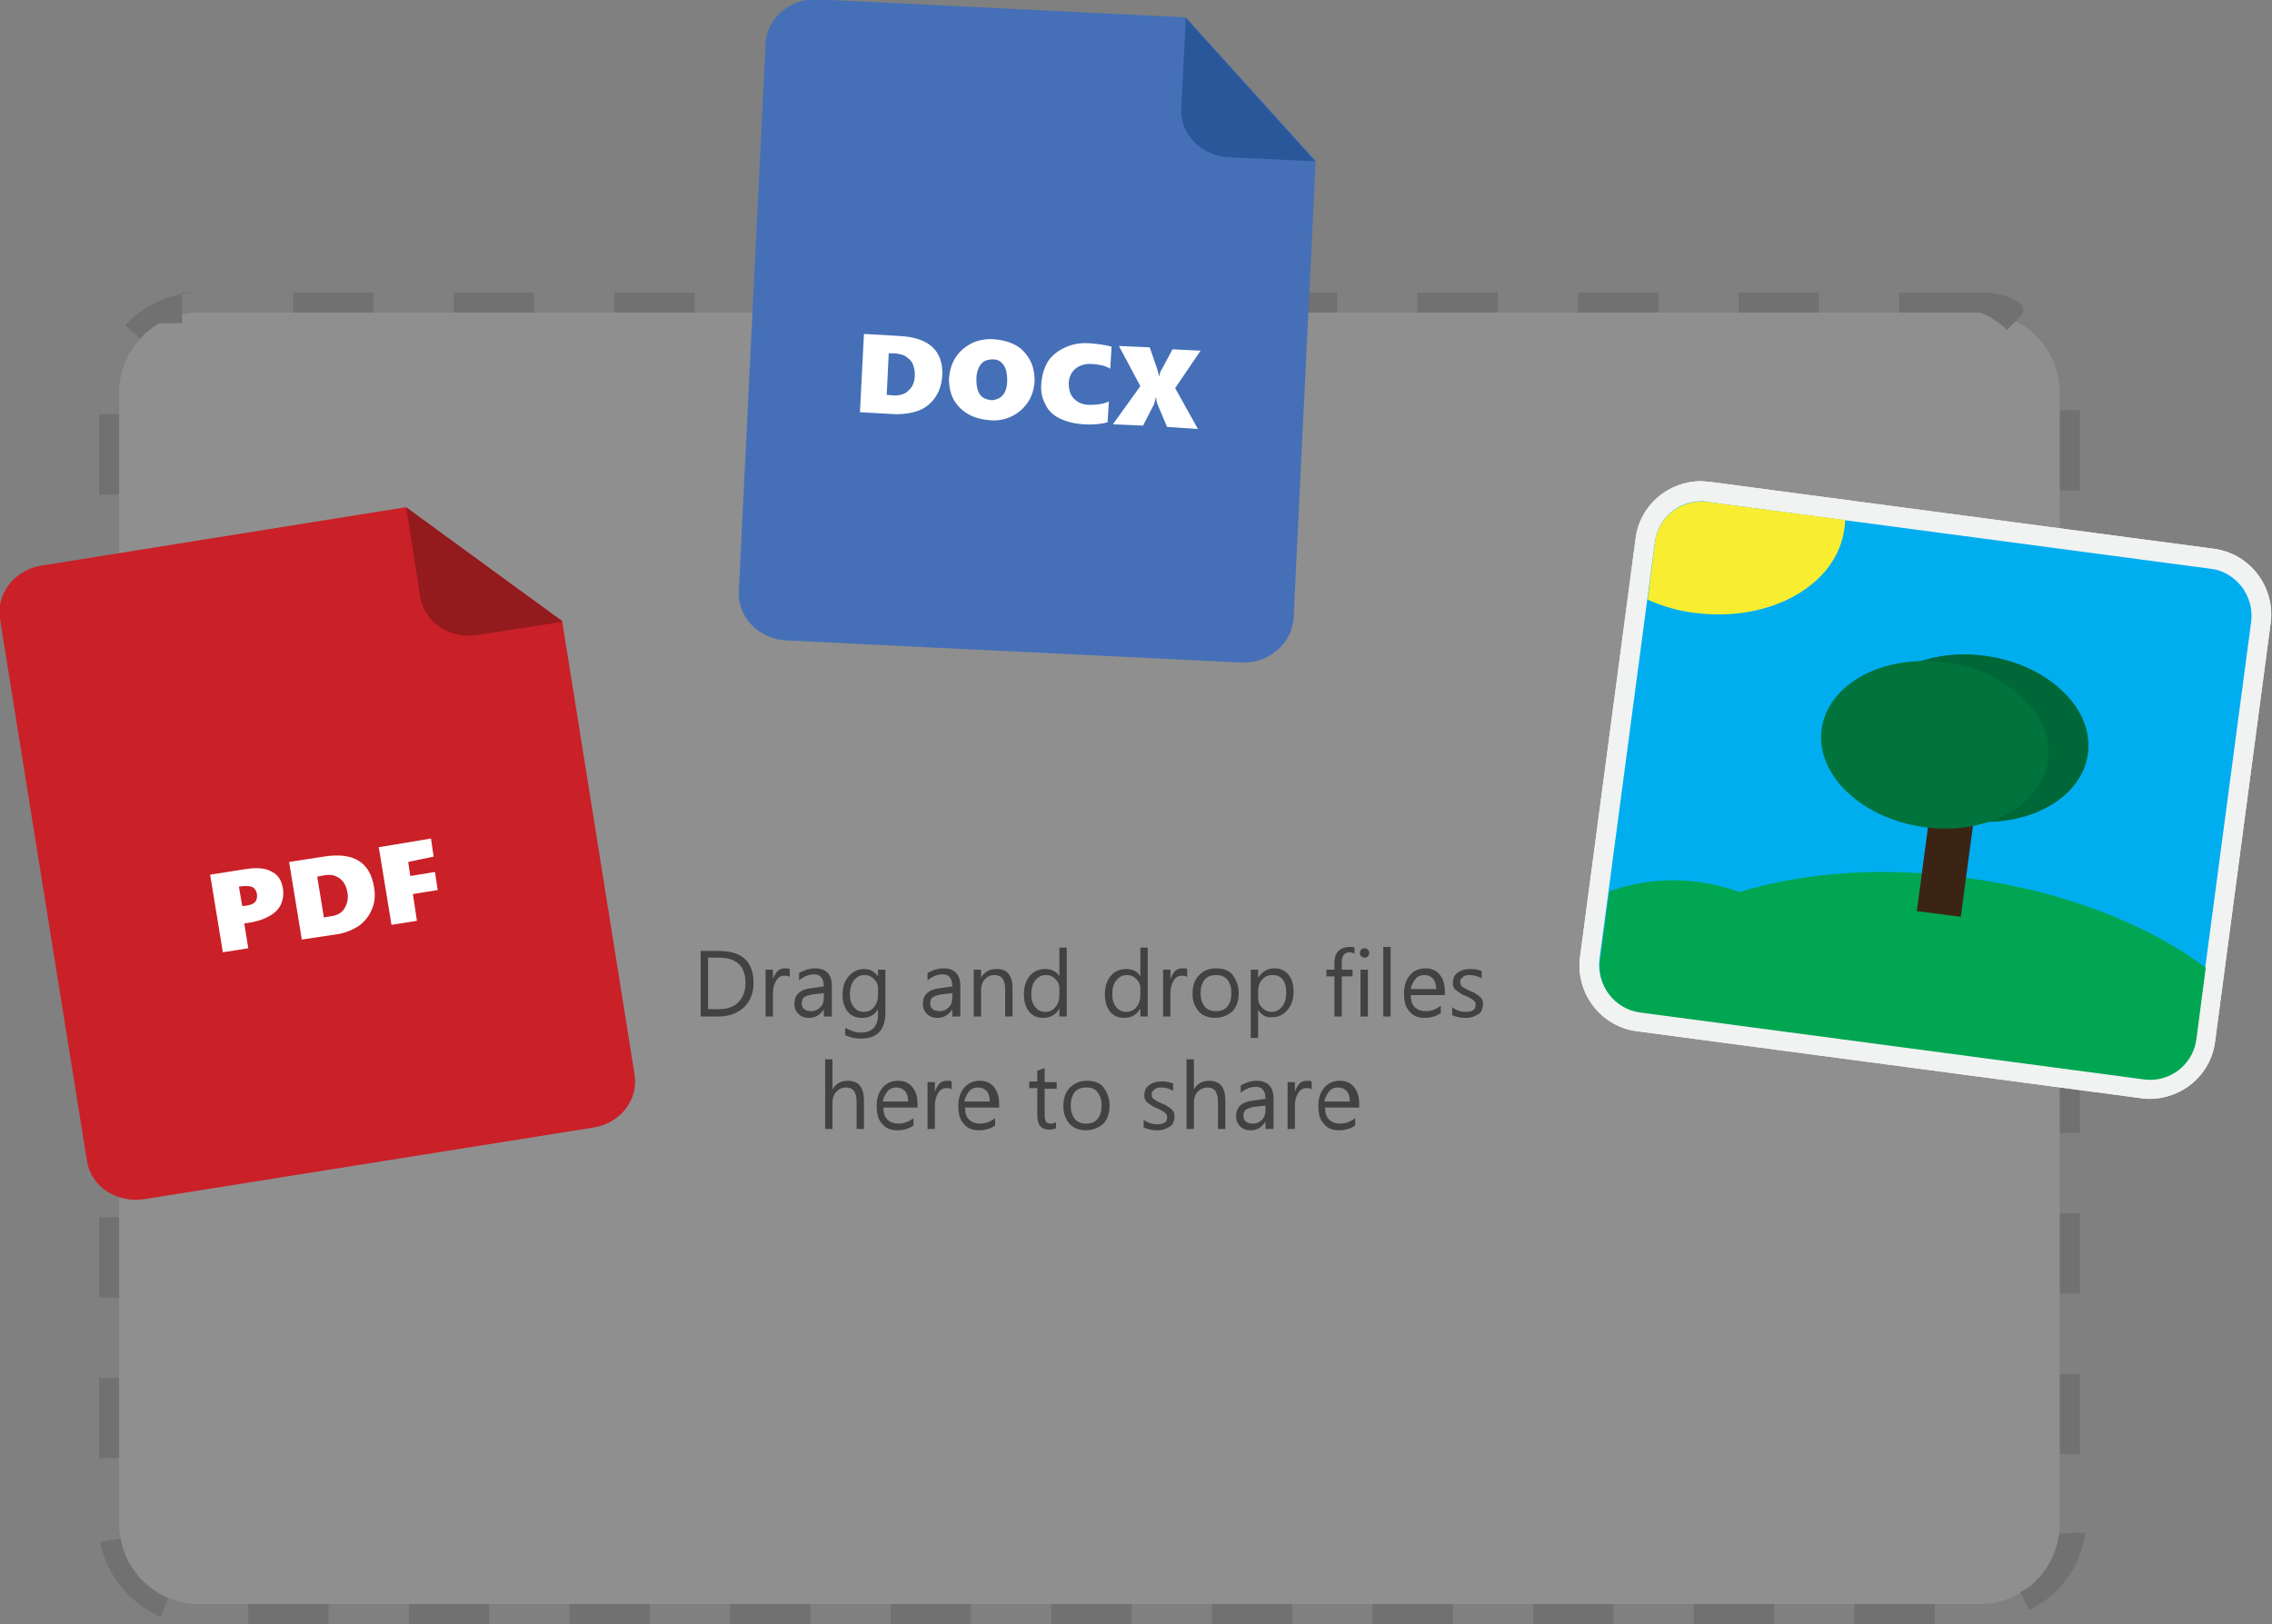 <svg xmlns="http://www.w3.org/2000/svg" id="Layer_1" viewBox="0 0 339.5 242.7">
  <rect x="0" y="0" width="339.5" height="242.7" fill="#808080" stroke="none"/>
  <style>
    .st0{opacity:0.12;} .st1{fill:#FFFFFF;} .st2{fill:#4570B7;} .st3{fill:#29579A;} .st4{fill:#CA2027;} .st5{fill:#931A1D;} .st6{opacity:0.54;} .st7{fill:#F1F2F2;} .st8{fill:#00AEEF;} .st9{fill:#00A651;} .st10{fill:#F9ED32;} .st11{fill:#3C2415;} .st12{fill:#006838;} .st13{fill:#00743C;}
  </style>
  <g class="st0">
    <path d="M295.8 239.7h-266c-6.6 0-12-5.4-12-12v-169c0-6.6 5.4-12 12-12h266c6.6 0 12 5.4 12 12v169c0 6.6-5.4 12-12 12z" class="st1"/>
    <path d="M295.8 43.7h-12v3h12v-3zm-24 0h-12v3h12v-3zm-24 0h-12v3h12v-3zm-24 0h-12v3h12v-3zm-24 0h-12v3h12v-3zm-24 0h-12v3h12v-3zm-24 0h-12v3h12v-3zm-24 0h-12v3h12v-3zm-24 0h-12v3h12v-3zm-24 0h-12v3h12v-3zm-24 0h-12v3h12v-3zm-24 0h-2c-4.2 0-8.2 1.8-11.1 4.9l2.2 2c.8-.9 1.7-1.6 2.7-2.2.1 0 .1-.1.2-.1h3.4v-4.6h4.6zm-14 18.2h-3v12h3v-12zm0 24h-3v12h3v-12zm0 24h-3v12h3v-12zm0 24h-3v12h3v-12zm0 24h-3v12h3v-12zm0 24h-3v12h3v-12zm0 24h-3v12h3v-12zm.2 24l-3 .5c.9 5 4.4 9.2 9 11.2l1.1-2.8c-3.6-1.5-6.4-4.9-7.1-8.9zm31.1 9.8h-12v3h12v-3zm24 0h-12v3h12v-3zm24 0h-12v3h12v-3zm24 0h-12v3h12v-3zm24 0h-12v3h12v-3zm24 0h-12v3h12v-3zm24 0h-12v3h12v-3zm24 0h-12v3h12v-3zm24 0h-12v3h12v-3zm24 0h-12v3h12v-3zm24 0h-12v3h12v-3zm18.6-10.5c-.4 3.1-2 5.9-4.3 7.8l-.1.1c-.5.3-.9.6-1.4.8l1.3 2.7c4.6-2.2 7.8-6.6 8.4-11.6l-3.9.2zm3.1-23.9h-3v12h3v-12zm0-24h-3v12h3v-12zm0-24h-3v12h3v-12zm0-24h-3v12h3v-12zm0-24h-3v12h3v-12zm0-24h-3v12h3v-12zm0-24h-3v12h3v-12zm-15-17.6v3h.1c1.5.6 2.9 1.5 4 2.6l2.1-2.1c1.5-1.9-2.2-3.5-6.2-3.5z"/>
  </g>
  <path d="M185.4 99l-67.9-3.3c-4.1-.2-7.3-3.5-7.1-7.3l4-81.9c.2-3.8 3.7-6.8 7.8-6.6l55 2.7L196.6 24l-3.3 68.4c-.3 3.9-3.8 6.8-7.9 6.6z" class="st2"/>
  <path d="M196.5 24.1l-12.9-.6c-4.1-.2-7.3-3.5-7.1-7.3l.7-13.5 19.3 21.4z" class="st3"/>
  <path d="M140.8 56.2c-.1 1.2-.4 2.2-1 3.1-.6.9-1.4 1.6-2.4 2-1 .4-2.2.6-3.5.6l-5.4-.3.6-11.7 5.2.3c4.5.2 6.7 2.2 6.5 6zm-4.1-.2c0-.6-.1-1.1-.3-1.6-.2-.5-.6-.8-1-1.1s-1-.4-1.6-.5h-1l-.3 6.2 1.1.1c.9 0 1.7-.2 2.2-.8.6-.5.9-1.3.9-2.3zm17.9 1c-.1 1.2-.4 2.2-1 3.1-.6.9-1.4 1.6-2.4 2.1s-2.1.7-3.3.6c-1.2-.1-2.3-.4-3.2-.9-.9-.5-1.7-1.3-2.2-2.2-.5-.9-.7-2-.7-3.1.1-1.2.4-2.3 1-3.2.6-.9 1.4-1.6 2.4-2.1s2.2-.7 3.4-.6c1.2.1 2.3.4 3.2.9.9.5 1.6 1.3 2.1 2.2.5.9.7 2 .7 3.2zm-4.1-.1c0-1-.1-1.7-.5-2.3-.4-.6-.9-.9-1.6-.9-.8 0-1.4.2-1.8.7-.4.5-.7 1.3-.7 2.2 0 1 .1 1.7.5 2.3.4.6 1 .8 1.7.9.4 0 .8-.1 1.2-.3s.7-.6.9-1c.2-.5.3-1 .3-1.6zm15 6.2c-1.1.3-2.3.4-3.7.3-1.3-.1-2.5-.4-3.5-.9s-1.7-1.2-2.1-2.1c-.5-.9-.7-1.9-.6-3.1.1-1.2.4-2.3 1-3.3.6-.9 1.5-1.6 2.6-2.1s2.3-.7 3.7-.6c1.1.1 2.1.2 3.2.5l-.2 3.3c-.3-.2-.8-.4-1.2-.5-.5-.1-1-.2-1.5-.2-1-.1-1.9.2-2.5.7-.6.5-1 1.3-1 2.2 0 .9.2 1.7.8 2.3.6.6 1.4.9 2.4.9.9 0 1.9-.1 2.8-.5l-.2 3.1zm8.9.7l-1.4-3.3c-.1-.2-.1-.4-.2-.6 0-.2 0-.4-.1-.5 0 .1-.1.3-.1.5-.1.2-.1.4-.2.6l-1.6 3.1-4.5-.2 4.1-5.7-3.2-6 4.6.2 1.1 3.2c.1.3.2.7.3 1.2.1-.5.2-.9.4-1.1l1.6-3 4.2.2-3.8 5.6 3.4 6.1-4.6-.3z" class="st1"/>
  <path d="M88.6 168.5l-67.1 10.7c-4.1.6-7.9-1.9-8.5-5.7l-13-81c-.6-3.8 2.2-7.4 6.3-8l54.3-8.7 23.4 17 10.8 67.6c.7 3.9-2.1 7.5-6.2 8.1z" class="st4"/>
  <path d="M84.1 92.9l-12.8 2c-4.1.6-7.9-1.9-8.5-5.7l-2.1-13.4 23.4 17.1z" class="st5"/>
  <path d="M42.3 132.9c.1.8 0 1.5-.3 2.2-.3.7-.9 1.3-1.6 1.7-.8.5-1.7.8-2.7 1l-1.2.2.6 3.7-3.8.6-1.9-11.6 5.1-.8c1.8-.3 3.1-.2 4 .3 1.1.5 1.6 1.4 1.8 2.7zm-3.9.7c-.1-.5-.3-.8-.6-1-.3-.2-.8-.2-1.4-.2l-.7.1.5 2.9.8-.1c1.1-.2 1.5-.7 1.4-1.7zm17.5-1c.2 1.2.1 2.3-.3 3.2-.4 1-1 1.8-1.9 2.5-.9.6-2 1.1-3.3 1.3l-5.3.8-1.9-11.6 5.2-.8c4.4-.7 6.9.8 7.5 4.6zm-4 .7c-.1-.6-.3-1.1-.6-1.5-.3-.4-.7-.7-1.2-.9-.5-.2-1.1-.2-1.7-.1l-1 .2 1 6.1 1.1-.2c.9-.1 1.6-.5 2-1.2.4-.7.6-1.5.4-2.4zm9.1-4.5l.3 2.1 3.7-.6.4 2.7-3.7.6.6 4-3.8.6-1.9-11.6 7.8-1.3.4 2.7-3.8.8z" class="st1"/>
  <path d="M104.7 151.9v-9.8h2.7c3.5 0 5.2 1.6 5.2 4.8 0 1.5-.5 2.7-1.4 3.6-1 .9-2.2 1.4-3.9 1.4h-2.6zm1.1-8.8v7.7h1.5c1.3 0 2.3-.3 3-1s1.1-1.7 1.1-2.9c0-2.5-1.3-3.8-4-3.8h-1.6zM118 146c-.2-.2-.5-.2-.8-.2-.5 0-.9.2-1.2.7s-.5 1.1-.5 1.8v3.6h-1.1v-7h1.1v1.4c.2-.5.4-.9.7-1.2.3-.3.7-.4 1.1-.4.3 0 .5 0 .7.1v1.2zm6.2 5.9h-1.1v-1.1c-.5.8-1.2 1.3-2.2 1.3-.7 0-1.2-.2-1.6-.6s-.6-.9-.6-1.5c0-1.3.8-2.1 2.3-2.3l2.1-.3c0-1.2-.5-1.8-1.4-1.8-.8 0-1.6.3-2.3.9v-1.1c.7-.4 1.5-.7 2.4-.7 1.6 0 2.5.9 2.5 2.6v4.6zm-1.1-3.5l-1.7.2c-.5.1-.9.2-1.2.4-.3.2-.4.5-.4 1 0 .3.1.6.4.8.2.2.6.3 1 .3.6 0 1-.2 1.4-.6.4-.4.5-.9.5-1.5v-.6zm9.2 2.9c0 2.6-1.2 3.9-3.7 3.9-.9 0-1.6-.2-2.3-.5v-1.1c.8.4 1.5.7 2.3.7 1.7 0 2.6-.9 2.6-2.7v-.8c-.5.9-1.3 1.3-2.4 1.3-.9 0-1.6-.3-2.1-.9-.5-.6-.8-1.5-.8-2.5 0-1.2.3-2.1.9-2.8s1.4-1.1 2.3-1.1c.9 0 1.6.4 2.1 1.1v-1h1.1v6.4zm-1.1-2.6v-1c0-.6-.2-1-.6-1.4s-.8-.6-1.4-.6c-.7 0-1.2.3-1.6.8-.4.5-.6 1.2-.6 2.1 0 .8.2 1.4.6 1.9.4.5.9.7 1.5.7s1.1-.2 1.5-.7.6-1.1.6-1.8zm12.2 3.2h-1.1v-1.1c-.5.8-1.2 1.3-2.2 1.3-.7 0-1.2-.2-1.6-.6s-.6-.9-.6-1.5c0-1.3.8-2.1 2.3-2.3l2.1-.3c0-1.2-.5-1.8-1.4-1.8-.8 0-1.6.3-2.3.9v-1.1c.7-.4 1.5-.7 2.4-.7 1.6 0 2.5.9 2.5 2.6v4.6zm-1.1-3.5l-1.7.2c-.5.1-.9.2-1.2.4-.3.2-.4.5-.4 1 0 .3.1.6.4.8.2.2.6.3 1 .3.6 0 1-.2 1.4-.6.4-.4.5-.9.5-1.5v-.6zm9 3.5h-1.1v-4c0-1.5-.5-2.2-1.6-2.2-.6 0-1 .2-1.4.6-.4.4-.6 1-.6 1.6v4h-1.1v-7h1.1v1.2c.5-.9 1.3-1.3 2.3-1.3.8 0 1.4.2 1.8.7.4.5.6 1.2.6 2.1v4.3zm8.1 0h-1.1v-1.2c-.5.9-1.3 1.4-2.4 1.4-.9 0-1.6-.3-2.1-.9-.5-.6-.8-1.5-.8-2.6 0-1.2.3-2.1.9-2.8s1.4-1 2.3-1c1 0 1.7.4 2.1 1.1v-4.3h1.1v10.3zm-1.1-3.2v-1c0-.6-.2-1-.6-1.4s-.8-.6-1.4-.6c-.7 0-1.2.3-1.6.8s-.6 1.2-.6 2.1c0 .8.2 1.4.6 1.9.4.5.9.7 1.5.7s1.1-.2 1.5-.7.6-1.1.6-1.8zm13.2 3.2h-1.1v-1.2c-.5.9-1.3 1.4-2.4 1.4-.9 0-1.6-.3-2.1-.9-.5-.6-.8-1.5-.8-2.6 0-1.2.3-2.1.9-2.8s1.4-1 2.3-1c1 0 1.7.4 2.1 1.1v-4.3h1.1v10.3zm-1.1-3.2v-1c0-.6-.2-1-.6-1.4s-.8-.6-1.4-.6c-.7 0-1.2.3-1.6.8s-.6 1.2-.6 2.1c0 .8.2 1.4.6 1.9.4.5.9.7 1.5.7s1.1-.2 1.5-.7.6-1.1.6-1.8zm7-2.7c-.2-.2-.5-.2-.8-.2-.5 0-.9.2-1.2.7s-.5 1.1-.5 1.8v3.6h-1.1v-7h1.1v1.4c.2-.5.4-.9.7-1.2.3-.3.7-.4 1.1-.4.3 0 .5 0 .7.1v1.2zm4.2 6.1c-1 0-1.9-.3-2.5-1-.6-.7-.9-1.5-.9-2.6 0-1.2.3-2.1 1-2.8s1.5-1 2.6-1c1 0 1.9.3 2.4 1s.9 1.5.9 2.7c0 1.1-.3 2-.9 2.7-.7.6-1.6 1-2.6 1zm.1-6.4c-.7 0-1.3.2-1.7.7-.4.5-.6 1.2-.6 2s.2 1.5.6 2 1 .7 1.7.7 1.3-.2 1.7-.7.6-1.1.6-2c0-.9-.2-1.5-.6-2s-1-.7-1.7-.7zm6.3 5.2v4.2h-1.1v-10.2h1.1v1.2c.6-.9 1.4-1.4 2.4-1.4.9 0 1.6.3 2.1.9.5.6.8 1.5.8 2.5 0 1.2-.3 2.1-.9 2.8-.6.7-1.3 1.1-2.3 1.1-.9.1-1.6-.3-2.1-1.1zm0-2.8v1c0 .6.2 1.1.6 1.5.4.4.9.6 1.4.6.7 0 1.2-.3 1.6-.8s.6-1.2.6-2.2c0-.8-.2-1.4-.5-1.8s-.8-.7-1.5-.7-1.2.2-1.6.7c-.4.4-.6 1-.6 1.7zm14.4-5.6c-.2-.1-.5-.2-.7-.2-.8 0-1.2.5-1.2 1.5v1.1h1.6v1h-1.6v6h-1.1v-6h-1.2v-1h1.2v-1.1c0-.7.2-1.3.6-1.7.4-.4 1-.6 1.6-.6.3 0 .6 0 .8.1v.9zm1.5.6c-.2 0-.4-.1-.5-.2s-.2-.3-.2-.5.1-.4.2-.5c.1-.1.3-.2.5-.2s.4.1.5.2c.1.1.2.3.2.5s-.1.4-.2.5-.3.2-.5.2zm.5 8.8h-1.1v-7h1.1v7zm3.4 0h-1.1v-10.4h1.1v10.4zm7.9-3.2h-4.9c0 .8.2 1.4.6 1.8s1 .6 1.7.6c.8 0 1.5-.3 2.2-.8v1.1c-.6.4-1.4.7-2.4.7s-1.8-.3-2.3-1c-.6-.6-.8-1.5-.8-2.7 0-1.1.3-2 .9-2.7.6-.7 1.4-1 2.3-1s1.6.3 2.1.9.8 1.4.8 2.5v.6zm-1.1-1c0-.6-.2-1.2-.5-1.5s-.7-.5-1.3-.5c-.5 0-1 .2-1.3.6s-.6.9-.7 1.5h3.8zm2.4 4v-1.2c.6.5 1.3.7 2 .7 1 0 1.5-.3 1.5-1 0-.2 0-.3-.1-.5l-.3-.3s-.3-.2-.5-.3l-.6-.3c-.3-.1-.6-.2-.8-.4-.2-.1-.4-.3-.6-.4-.2-.2-.3-.3-.4-.5s-.1-.4-.1-.7c0-.3.1-.6.2-.9.2-.3.4-.5.6-.6.3-.2.5-.3.9-.4s.7-.1 1-.1c.6 0 1.1.1 1.6.3v1.1c-.5-.3-1.1-.5-1.8-.5-.2 0-.4 0-.6.1-.2 0-.3.1-.4.2l-.3.3c-.1.1-.1.3-.1.4 0 .2 0 .3.1.5s.2.2.3.3.3.2.5.3l.6.3c.3.1.6.2.8.4.2.1.5.3.6.4.2.2.3.3.4.5s.1.4.1.7c0 .3-.1.6-.2.9s-.4.5-.6.6-.5.3-.9.4-.7.1-1 .1c-.8 0-1.4-.2-1.9-.4zm-87.9 17H128v-4c0-1.5-.5-2.2-1.6-2.2-.5 0-1 .2-1.4.6-.4.4-.6 1-.6 1.6v4h-1.1v-10.4h1.1v4.5c.5-.9 1.3-1.3 2.3-1.3 1.6 0 2.4 1 2.4 2.9v4.3zm7.8-3.2H132c0 .8.2 1.4.6 1.8s1 .6 1.7.6c.8 0 1.5-.3 2.2-.8v1.1c-.6.4-1.4.7-2.4.7s-1.8-.3-2.3-1c-.6-.6-.8-1.5-.8-2.7 0-1.1.3-2 .9-2.7.6-.7 1.4-1 2.3-1s1.6.3 2.1.9.8 1.4.8 2.5v.6zm-1.2-1c0-.6-.2-1.2-.5-1.5s-.7-.5-1.3-.5c-.5 0-1 .2-1.3.6s-.6.9-.7 1.5h3.8zm6.5-1.7c-.2-.2-.5-.2-.8-.2-.5 0-.9.2-1.2.7s-.5 1.1-.5 1.8v3.6h-1.1v-7h1.1v1.4c.2-.5.4-.9.7-1.2.3-.3.7-.4 1.1-.4.3 0 .5 0 .7.1v1.2zm6.9 2.7h-4.9c0 .8.2 1.4.6 1.8s1 .6 1.7.6c.8 0 1.5-.3 2.2-.8v1.1c-.6.4-1.4.7-2.4.7s-1.8-.3-2.3-1c-.6-.6-.8-1.5-.8-2.7 0-1.1.3-2 .9-2.7.6-.7 1.4-1 2.3-1s1.6.3 2.1.9.8 1.4.8 2.5v.6zm-1.2-1c0-.6-.2-1.2-.5-1.5s-.7-.5-1.3-.5c-.5 0-1 .2-1.3.6s-.6.9-.7 1.5h3.8zm9.9 4.1c-.3.1-.6.2-1 .2-1.2 0-1.8-.7-1.8-2.1v-4.1h-1.2v-1h1.2V160l1.1-.4v2.1h1.8v1h-1.8v3.9c0 .5.1.8.2 1s.4.3.8.3c.3 0 .5-.1.7-.2v.9zm4.5.3c-1 0-1.9-.3-2.5-1-.6-.7-.9-1.5-.9-2.6 0-1.2.3-2.1 1-2.8s1.5-1 2.6-1c1 0 1.9.3 2.4 1s.9 1.5.9 2.7c0 1.1-.3 2-.9 2.7-.7.6-1.6 1-2.6 1zm0-6.4c-.7 0-1.3.2-1.7.7-.4.5-.6 1.2-.6 2s.2 1.5.6 2 1 .7 1.7.7 1.3-.2 1.7-.7.6-1.1.6-2c0-.9-.2-1.5-.6-2s-.9-.7-1.7-.7zm8.6 6v-1.2c.6.5 1.3.7 2 .7 1 0 1.5-.3 1.5-1 0-.2 0-.3-.1-.5l-.3-.3s-.3-.2-.5-.3l-.6-.3c-.3-.1-.6-.2-.8-.4-.2-.1-.4-.3-.6-.4-.2-.2-.3-.3-.4-.5s-.1-.4-.1-.7c0-.3.1-.6.2-.9.2-.3.4-.5.6-.6.3-.2.5-.3.9-.4s.7-.1 1-.1c.6 0 1.1.1 1.6.3v1.1c-.5-.3-1.1-.5-1.8-.5-.2 0-.4 0-.6.1-.2 0-.3.1-.4.2l-.3.3c-.1.1-.1.3-.1.4 0 .2 0 .3.1.5s.2.2.3.3.3.2.5.3l.6.3c.3.1.6.2.8.4.2.1.5.3.6.4.2.2.3.3.4.5s.1.4.1.7c0 .3-.1.6-.2.9s-.4.5-.6.6-.5.3-.9.4-.7.1-1 .1c-.7 0-1.3-.2-1.9-.4zm12.2.2H182v-4c0-1.5-.5-2.2-1.6-2.2-.5 0-1 .2-1.4.6-.4.4-.6 1-.6 1.6v4h-1.1v-10.4h1.1v4.5c.5-.9 1.3-1.3 2.3-1.3 1.6 0 2.4 1 2.4 2.9v4.3zm7.1 0h-1.1v-1.1c-.5.8-1.2 1.3-2.2 1.3-.7 0-1.2-.2-1.6-.6s-.6-.9-.6-1.5c0-1.3.8-2.1 2.3-2.3l2.1-.3c0-1.2-.5-1.8-1.4-1.8-.8 0-1.6.3-2.3.9v-1.1c.7-.4 1.5-.7 2.4-.7 1.6 0 2.5.9 2.5 2.6v4.6zm-1.1-3.5l-1.7.2c-.5.1-.9.2-1.2.4-.3.2-.4.5-.4 1 0 .3.1.6.4.8.2.2.6.3 1 .3.6 0 1-.2 1.4-.6.4-.4.5-.9.5-1.5v-.6zm6.9-2.4c-.2-.2-.5-.2-.8-.2-.5 0-.9.2-1.2.7s-.5 1.1-.5 1.8v3.6h-1.1v-7h1.1v1.4c.2-.5.4-.9.7-1.2.3-.3.7-.4 1.1-.4.3 0 .5 0 .7.1v1.2zm6.9 2.7H198c0 .8.2 1.4.6 1.8s1 .6 1.7.6c.8 0 1.5-.3 2.2-.8v1.1c-.6.4-1.4.7-2.4.7s-1.8-.3-2.3-1c-.6-.6-.8-1.5-.8-2.7 0-1.1.3-2 .9-2.7.6-.7 1.4-1 2.3-1s1.6.3 2.1.9.8 1.4.8 2.5v.6zm-1.2-1c0-.6-.2-1.2-.5-1.5s-.7-.5-1.3-.5c-.5 0-1 .2-1.3.6s-.6.9-.7 1.5h3.8z" class="st6"/>
  <path d="M321.3 162.8c-.4 0-.7 0-1.1-.1l-75.3-10c-4.6-.6-7.9-4.9-7.2-9.5l8.3-62.5c.6-4.2 4.1-7.3 8.3-7.3.4 0 .7 0 1.1.1l75.3 10c4.6.6 7.9 4.9 7.2 9.5l-8.3 62.5c-.5 4.1-4.1 7.3-8.3 7.3z" class="st1"/>
  <path d="M254.2 74.9c.3 0 .6 0 .9.1l75.3 10c1.8.2 3.4 1.2 4.6 2.7 1.1 1.5 1.6 3.3 1.4 5.1l-8.3 62.5c-.5 3.4-3.4 6-6.9 6-.3 0-.6 0-.9-.1l-75.3-10c-1.8-.2-3.4-1.2-4.6-2.7-1.1-1.5-1.6-3.3-1.4-5.1l8.3-62.5c.5-3.4 3.4-6 6.9-6m0-3c-4.9 0-9.2 3.6-9.8 8.6l-8.3 62.5c-.7 5.4 3.1 10.4 8.5 11.1l75.3 10c.4.1.9.1 1.3.1 4.9 0 9.2-3.6 9.8-8.6l8.3-62.5c.7-5.4-3.1-10.4-8.5-11.1l-75.3-10c-.4 0-.9-.1-1.3-.1z" class="st7"/>
  <path d="M321.3 162.8c-.4 0-.7 0-1.1-.1l-75.3-10c-4.6-.6-7.9-4.9-7.2-9.5l8.3-62.5c.6-4.2 4.1-7.3 8.3-7.3.4 0 .7 0 1.1.1l75.3 10c4.6.6 7.9 4.9 7.2 9.5l-8.3 62.5c-.5 4.1-4.1 7.3-8.3 7.3z" class="st8"/>
  <path d="M254.2 74.9c.3 0 .6 0 .9.1l75.3 10c1.8.2 3.4 1.2 4.6 2.7 1.1 1.5 1.6 3.3 1.4 5.1l-8.3 62.5c-.5 3.4-3.4 6-6.9 6-.3 0-.6 0-.9-.1l-75.3-10c-1.8-.2-3.4-1.2-4.6-2.7-1.1-1.5-1.6-3.3-1.4-5.1l8.3-62.5c.5-3.4 3.4-6 6.9-6m0-3c-4.9 0-9.2 3.6-9.8 8.6l-8.3 62.5c-.7 5.4 3.1 10.4 8.5 11.1l75.3 10c.4.1.9.1 1.3.1 4.9 0 9.2-3.6 9.8-8.6l8.3-62.5c.7-5.4-3.1-10.4-8.5-11.1l-75.3-10c-.4 0-.9-.1-1.3-.1z" class="st7"/>
  <path d="M259.9 133.3c-1.9-.7-3.9-1.2-6-1.5-4.7-.6-9.3-.1-13.4 1.4l-1.4 10.3c-.5 3.8 2.2 7.3 6 7.8l75.3 10c3.8.5 7.3-2.2 7.8-6l1.4-10.7c-8.7-6.5-21.3-11.5-35.7-13.4-12.6-1.8-24.5-.8-34 2.1z" class="st9"/>
  <path d="M275.6 79c.1-.4.1-.9.1-1.3L255.1 75c-3.8-.5-7.3 2.2-7.8 6l-1.1 8.6c2.2 1 4.6 1.7 7.2 2 11.2 1.4 21.1-4.2 22.2-12.6z" class="st10"/>
  <path d="M286.43 136.15l2.38-17.95 6.58.87L293 137z" class="st11"/>
  <path d="M312 112.6c-.9 6.8-9.2 11.3-18.5 10-9.3-1.3-16.2-7.8-15.3-14.6.9-6.8 9.2-11.3 18.5-10 9.3 1.3 16.2 7.8 15.3 14.6z" class="st12"/>
  <path d="M306 113.6c-.9 6.8-9.2 11.3-18.5 10-9.3-1.3-16.2-7.8-15.3-14.6.9-6.8 9.2-11.3 18.5-10 9.3 1.3 16.2 7.8 15.3 14.6z" class="st13"/>
</svg>
